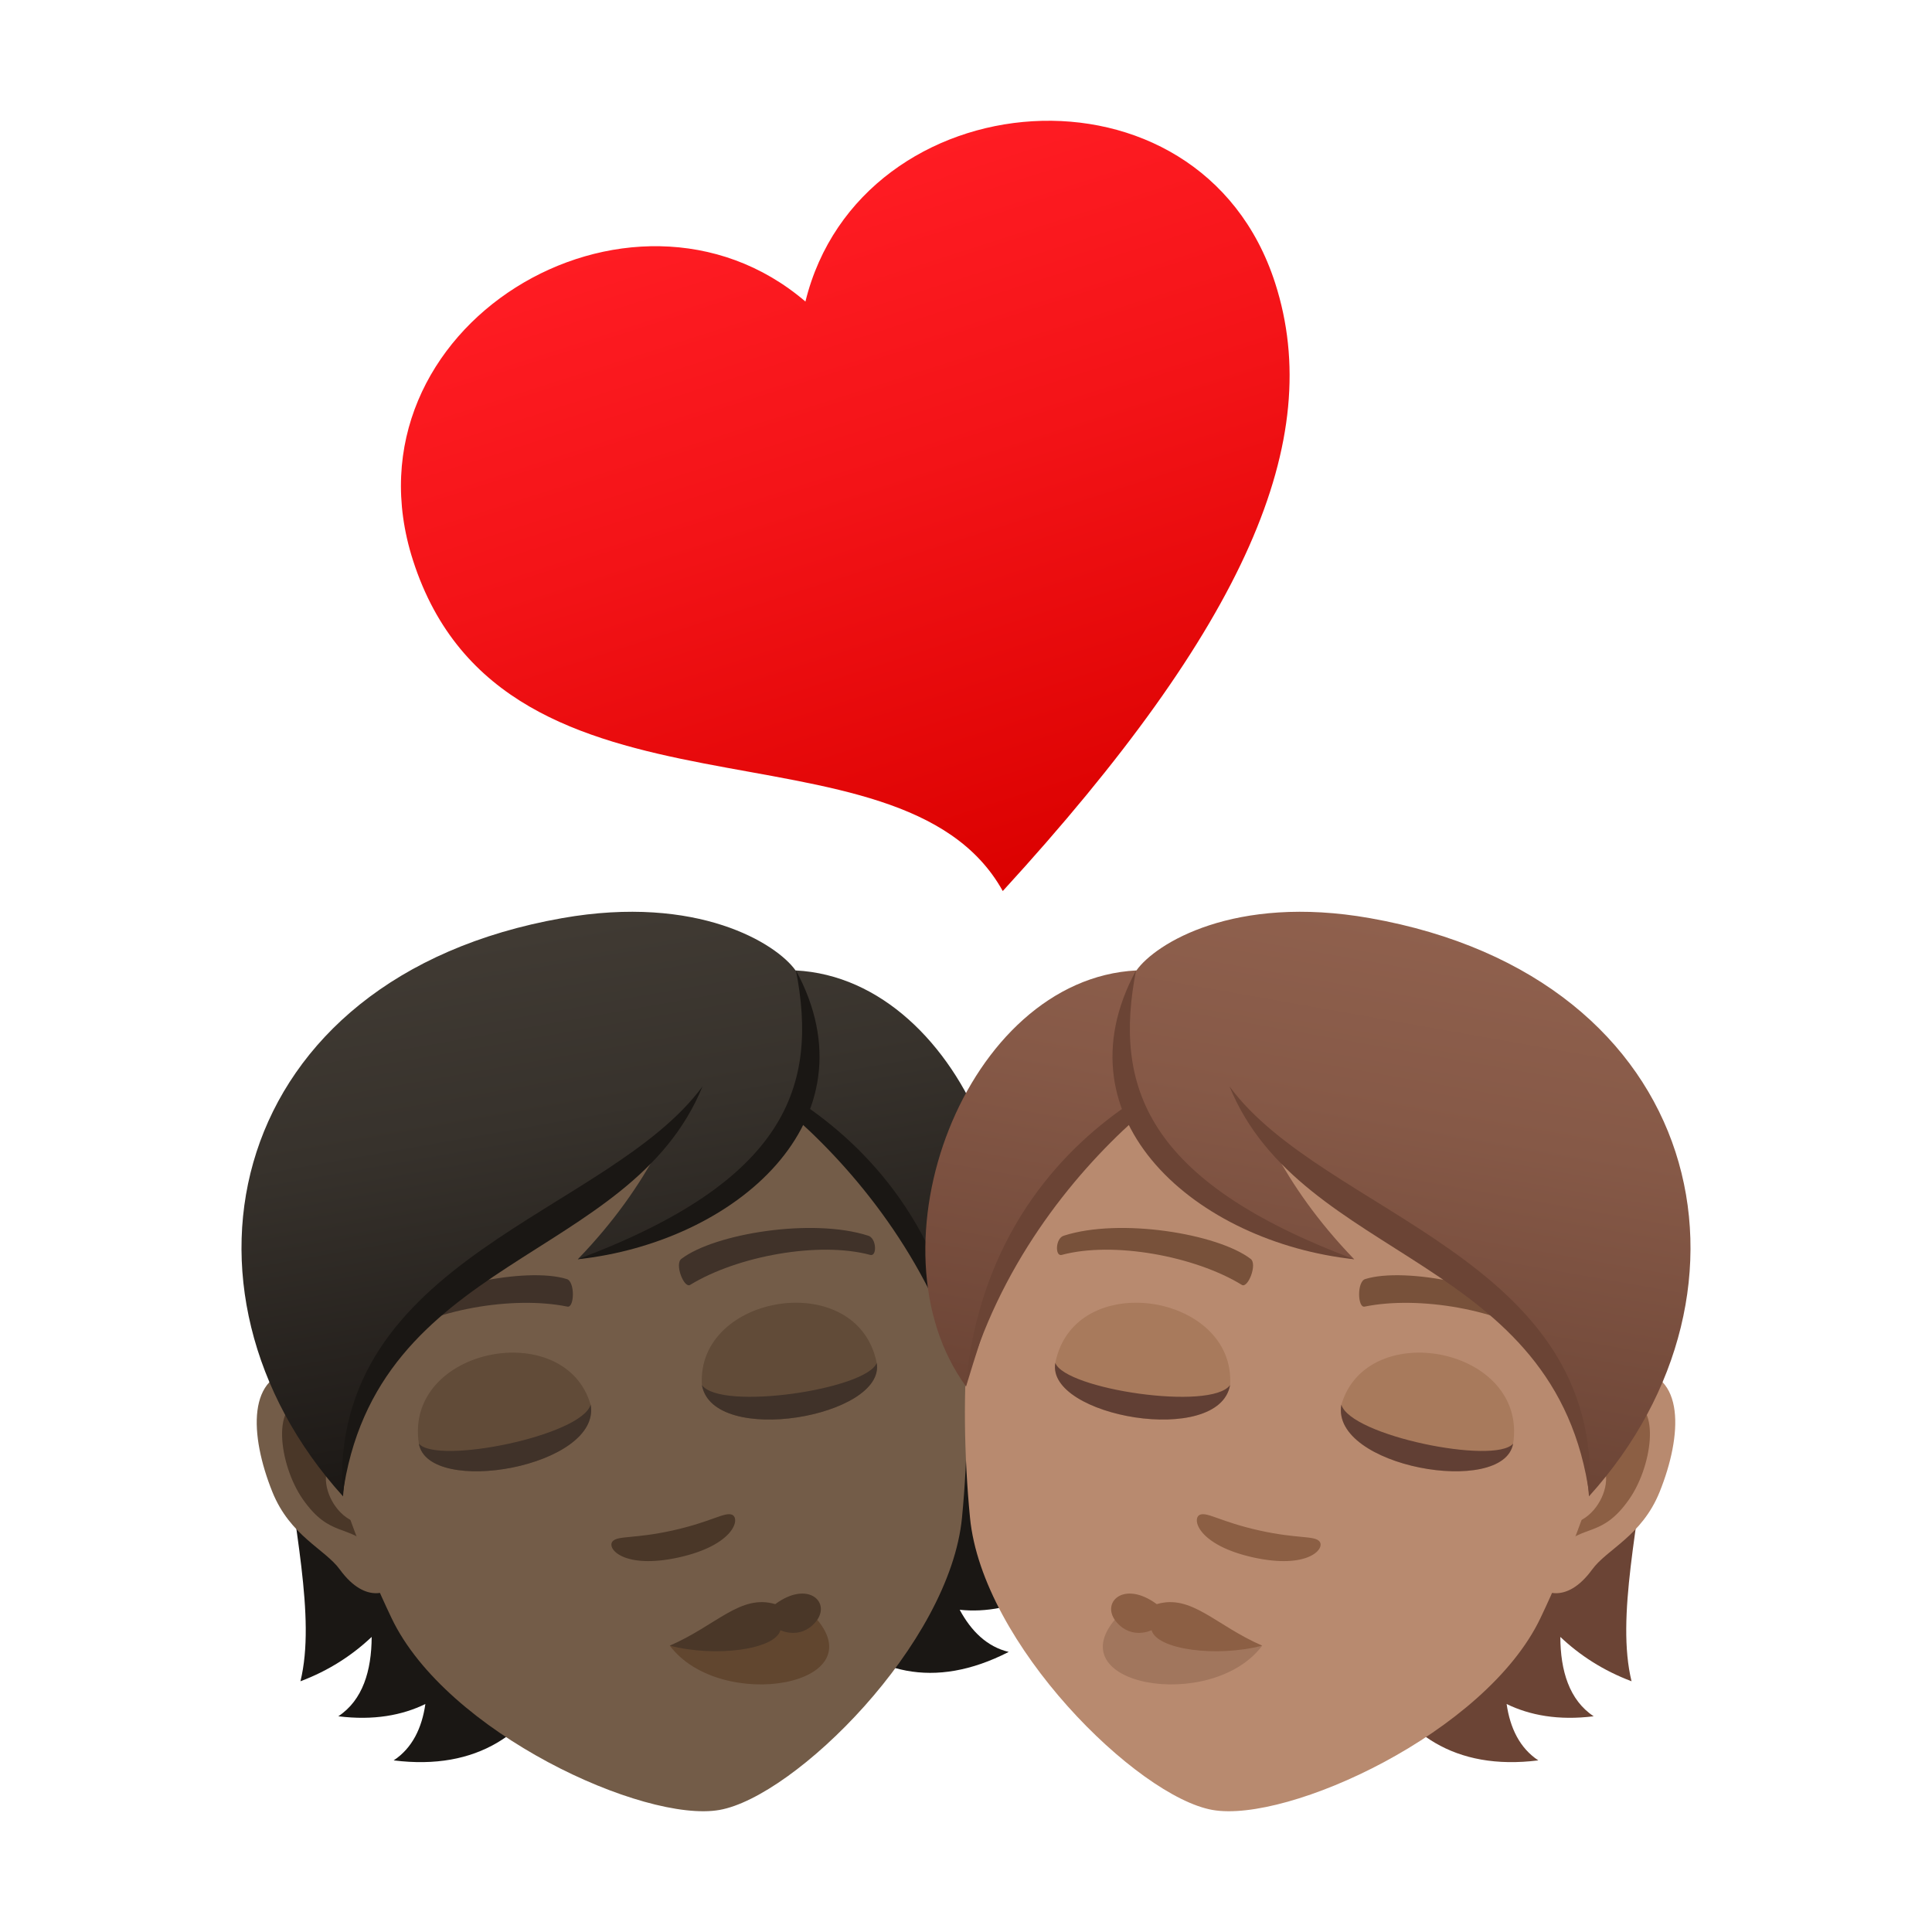 <?xml version="1.0" encoding="utf-8"?>
<!-- Generator: Adobe Illustrator 15.0.0, SVG Export Plug-In . SVG Version: 6.00 Build 0)  -->
<!DOCTYPE svg PUBLIC "-//W3C//DTD SVG 1.1//EN" "http://www.w3.org/Graphics/SVG/1.1/DTD/svg11.dtd">
<svg version="1.1" id="Layer_1" xmlns:x="http://ns.adobe.com/Extensibility/1.0/" xmlns:i="http://ns.adobe.com/AdobeIllustrator/10.0/" xmlns:graph="http://ns.adobe.com/Graphs/1.0/"
	 xmlns="http://www.w3.org/2000/svg" xmlns:xlink="http://www.w3.org/1999/xlink" xmlns:a="http://ns.adobe.com/AdobeSVGViewerExtensions/3.0/"
	 x="0px" y="0px" width="64px" height="64px" viewBox="0 0 64 64" enable-background="new 0 0 64 64" xml:space="preserve">
<linearGradient id="SVGID_1_" gradientUnits="userSpaceOnUse" x1="-22.402" y1="-518.68" x2="-22.402" y2="-527.446" gradientTransform="matrix(-2.766 0.889 0.847 2.635 410.434 1416.087)">
	<stop  offset="0" style="stop-color:#DB0100"/>
	<stop  offset="0.584" style="stop-color:#F31317"/>
	<stop  offset="1" style="stop-color:#FF1C23"/>
	<a:midPointStop  offset="0" style="stop-color:#DB0100"/>
	<a:midPointStop  offset="0.424" style="stop-color:#DB0100"/>
	<a:midPointStop  offset="1" style="stop-color:#FF1C23"/>
</linearGradient>
<path fill="url(#SVGID_1_)" d="M26.681,9.989c1.811-7.38,13.073-8.346,15.561-0.609c1.669,5.19-0.961,11.332-9.024,20.137
	c-3.407-6.134-16.494-1.49-19.536-10.952C11.191,10.828,20.909,5.049,26.681,9.989z"/>
<path fill="#1A1714" d="M12.312,54.225c-0.643,0.607-1.414,1.113-2.359,1.469c1.036-4.26-3.04-12.09,1.244-19.127
	c7.594-1.107,12.946,23.141,1.844,21.748c0.618-0.408,0.936-1.076,1.05-1.867c-0.771,0.375-1.718,0.551-2.884,0.406
	C12.018,56.318,12.308,55.342,12.312,54.225z"/>
<path fill="#1A1714" d="M28.219,33.564c6.432,5.148,4.771,13.99,7.202,17.639c-1.008-0.012-1.909-0.223-2.719-0.574
	c0.383,1.051,0.991,1.867,1.936,2.092c-1.044,0.535-1.994,0.695-2.847,0.605c0.38,0.705,0.902,1.223,1.624,1.396
	C23.459,59.828,20.703,35.123,28.219,33.564z"/>
<path id="Path_4122_" fill="#735C48" d="M9.9,45.377c1.742-0.094,3.98,5.402,3.176,7.098c-0.113,0.238-0.936,0.729-1.821-0.486
	c-0.49-0.674-1.641-1.104-2.232-2.566C8.268,47.547,8.165,45.471,9.9,45.377z"/>
<path id="Path_4121_" fill="#4A3728" d="M10.14,46.465c0.469,0.063,1.075,0.654,1.537,1.734c-1.614-0.061-0.77,2.463,0.592,2.273
	c0.034,0.262,0.063,0.535,0.081,0.822c-0.818-0.832-1.413-0.336-2.317-1.627C9.218,48.502,8.977,46.313,10.14,46.465z"/>
<path fill="#735C48" d="M18.983,32.452c7.392-1.305,12.014,4.087,12.934,11.906c0.183,1.572,0.147,3.895-0.049,5.91
	c-0.402,4.193-5.544,9.25-8.035,9.689c-2.49,0.439-9.05-2.555-10.862-6.355c-0.874-1.83-1.702-3.998-2.069-5.539
	C9.093,40.402,11.591,33.754,18.983,32.452z"/>
<path id="Path_4120_" fill="#403229" d="M12.697,43.766c1.533-1.191,4.761-1.805,6.076-1.396c0.279,0.078,0.258,0.955,0.026,0.914
	c-1.798-0.369-4.509,0.094-5.949,1.107C12.656,44.521,12.464,43.936,12.697,43.766z"/>
<path id="Path_4119_" fill="#403229" d="M28.76,40.934c-1.849-0.598-5.089-0.07-6.186,0.766c-0.236,0.166,0.083,0.984,0.286,0.865
	c1.563-0.959,4.268-1.453,5.971-0.994C29.058,41.629,29.038,41.014,28.76,40.934z"/>
<path id="Path_4118_" fill="#4A3728" d="M20.295,51.057c0.174-0.193,0.716-0.076,1.992-0.359c1.277-0.285,1.717-0.619,1.962-0.521
	c0.288,0.123,0.067,1.008-1.761,1.414C20.656,51.996,20.082,51.289,20.295,51.057z"/>
<path fill="#61462F" d="M26.95,53.518c2.169,2.303-3.072,3.246-4.763,0.996L26.95,53.518z"/>
<path fill="#4A3728" d="M25.681,53.139c-1.153-0.34-1.938,0.699-3.493,1.375c1.509,0.393,3.486,0.135,3.665-0.512
	c0,0,0.646,0.322,1.151-0.256C27.57,53.104,26.785,52.324,25.681,53.139z"/>
<path fill="#614B38" d="M13.875,47.822c0.312,1.777,6.054,0.766,5.689-1.291C18.712,43.613,13.385,44.639,13.875,47.822z"/>
<path fill="#403229" d="M13.876,47.822c0.312,1.777,6.054,0.766,5.69-1.293C19.271,47.561,14.477,48.531,13.876,47.822z"/>
<path fill="#614B38" d="M29.041,45.148c0.314,1.777-5.425,2.791-5.789,0.734C23.058,42.848,28.412,41.988,29.041,45.148z"/>
<path fill="#403229" d="M29.041,45.148c0.314,1.777-5.425,2.791-5.789,0.734C23.881,46.748,28.718,46.021,29.041,45.148z"/>
<linearGradient id="SVGID_2_" gradientUnits="userSpaceOnUse" x1="970.887" y1="-59.252" x2="970.887" y2="-76.856" gradientTransform="matrix(-0.985 0.174 0.174 0.985 988.204 -62.464)">
	<stop  offset="0" style="stop-color:#1A1714"/>
	<stop  offset="0.095" style="stop-color:#1F1B18"/>
	<stop  offset="0.655" style="stop-color:#37322C"/>
	<stop  offset="1" style="stop-color:#403A33"/>
	<a:midPointStop  offset="0" style="stop-color:#1A1714"/>
	<a:midPointStop  offset="0.4" style="stop-color:#1A1714"/>
	<a:midPointStop  offset="1" style="stop-color:#403A33"/>
</linearGradient>
<path fill="url(#SVGID_2_)" d="M18.624,30.414c4.497-0.793,7.104,0.848,7.73,1.733c5.657,0.285,9.021,9.152,5.644,13.783
	c-1.241-4.082-2.2-6.676-5.47-9.008c-1.235,2.451-4.379,4.262-7.388,4.793c1.241-1.287,2.034-2.471,2.629-3.551
	c-4.615,3.191-9.979,5.658-10.406,11.404C5.175,42.727,7.487,32.377,18.624,30.414z"/>
<path fill="#1A1714" d="M26.367,32.145c0.745,3.828-0.299,6.976-7.23,9.57C24.335,41.156,29.059,37.123,26.367,32.145z"/>
<path fill="#1A1714" d="M26.695,36.639c2.195,1.516,4.857,4.34,5.319,9.287c-1.083-3.965-3.52-6.959-5.576-8.814
	C26.533,36.961,26.619,36.805,26.695,36.639z"/>
<path fill="#1A1714" d="M23.272,35.988c-3.125,4.25-12.397,5.643-11.928,13.582C12.418,41.58,20.883,41.836,23.272,35.988z"/>
<path fill="#6B4435" d="M51.688,54.225c0.643,0.607,1.414,1.113,2.359,1.469c-1.036-4.26,3.04-12.09-1.244-19.127
	c-7.594-1.107-12.946,23.141-1.844,21.748c-0.618-0.408-0.936-1.076-1.05-1.867c0.771,0.375,1.718,0.551,2.884,0.406
	C51.982,56.318,51.692,55.342,51.688,54.225z"/>
<path id="Path_3972_" fill="#B88A6F" d="M54.1,45.377c-1.742-0.094-3.98,5.402-3.176,7.098c0.113,0.238,0.936,0.729,1.821-0.486
	c0.49-0.674,1.641-1.104,2.232-2.566C55.732,47.547,55.835,45.471,54.1,45.377z"/>
<path id="Path_3971_" fill="#8C5F44" d="M53.86,46.465c-0.469,0.063-1.075,0.654-1.537,1.734c1.614-0.061,0.77,2.463-0.592,2.273
	c-0.034,0.262-0.063,0.535-0.081,0.822c0.818-0.832,1.413-0.336,2.317-1.627C54.782,48.502,55.023,46.313,53.86,46.465z"/>
<path fill="#B88A6F" d="M45.017,32.452c-7.392-1.305-12.014,4.087-12.934,11.906c-0.183,1.572-0.147,3.895,0.049,5.91
	c0.402,4.193,5.544,9.25,8.035,9.689c2.49,0.439,9.05-2.555,10.862-6.355c0.874-1.83,1.702-3.998,2.069-5.539
	C54.907,40.402,52.409,33.754,45.017,32.452z"/>
<path id="Path_3970_" fill="#78513A" d="M51.303,43.766c-1.533-1.191-4.761-1.805-6.076-1.396c-0.279,0.078-0.258,0.955-0.026,0.914
	c1.798-0.369,4.509,0.094,5.949,1.107C51.344,44.521,51.536,43.936,51.303,43.766z"/>
<path id="Path_3969_" fill="#78513A" d="M35.24,40.934c1.849-0.598,5.089-0.07,6.186,0.766c0.236,0.166-0.083,0.984-0.286,0.865
	c-1.563-0.959-4.268-1.453-5.971-0.994C34.942,41.629,34.962,41.014,35.24,40.934z"/>
<path id="Path_3968_" fill="#8C5F44" d="M43.705,51.057c-0.174-0.193-0.716-0.076-1.992-0.359c-1.277-0.285-1.717-0.619-1.962-0.521
	c-0.288,0.123-0.067,1.008,1.761,1.414C43.344,51.996,43.918,51.289,43.705,51.057z"/>
<path fill="#A1765D" d="M37.05,53.518c-2.169,2.303,3.072,3.246,4.763,0.996L37.05,53.518z"/>
<path fill="#8C5F44" d="M38.319,53.139c1.153-0.34,1.938,0.699,3.493,1.375c-1.509,0.393-3.486,0.135-3.665-0.512
	c0,0-0.646,0.322-1.151-0.256C36.43,53.104,37.215,52.324,38.319,53.139z"/>
<path fill="#A87A5C" d="M50.125,47.822c-0.312,1.777-6.054,0.766-5.689-1.291C45.288,43.613,50.615,44.639,50.125,47.822z"/>
<path fill="#613F34" d="M50.124,47.822c-0.312,1.777-6.054,0.766-5.69-1.293C44.729,47.561,49.523,48.531,50.124,47.822z"/>
<path fill="#A87A5C" d="M34.959,45.148c-0.314,1.777,5.425,2.791,5.789,0.734C40.942,42.848,35.588,41.988,34.959,45.148z"/>
<path fill="#613F34" d="M34.959,45.148c-0.314,1.777,5.425,2.791,5.789,0.734C40.119,46.748,35.282,46.021,34.959,45.148z"/>
<linearGradient id="SVGID_3_" gradientUnits="userSpaceOnUse" x1="105.407" y1="93.314" x2="105.407" y2="75.711" gradientTransform="matrix(0.985 0.174 -0.174 0.985 -45.396 -62.464)">
	<stop  offset="0" style="stop-color:#6B4435"/>
	<stop  offset="0.059" style="stop-color:#6E4637"/>
	<stop  offset="0.641" style="stop-color:#865947"/>
	<stop  offset="1" style="stop-color:#8F604D"/>
	<a:midPointStop  offset="0" style="stop-color:#6B4435"/>
	<a:midPointStop  offset="0.4" style="stop-color:#6B4435"/>
	<a:midPointStop  offset="1" style="stop-color:#8F604D"/>
</linearGradient>
<path fill="url(#SVGID_3_)" d="M45.376,30.414c-4.497-0.793-7.104,0.848-7.73,1.733c-5.657,0.285-9.021,9.152-5.644,13.783
	c1.241-4.082,2.2-6.676,5.47-9.008c1.235,2.451,4.379,4.262,7.388,4.793c-1.241-1.287-2.034-2.471-2.629-3.551
	c4.615,3.191,9.979,5.658,10.406,11.404C58.825,42.727,56.513,32.377,45.376,30.414z"/>
<path fill="#6B4435" d="M37.633,32.145c-0.745,3.829,0.299,6.976,7.23,9.57C39.665,41.156,34.941,37.123,37.633,32.145z"/>
<path fill="#6B4435" d="M37.305,36.64c-2.195,1.515-4.857,4.339-5.319,9.286c1.083-3.965,3.52-6.959,5.576-8.813
	C37.467,36.962,37.381,36.805,37.305,36.64z"/>
<path fill="#6B4435" d="M40.728,35.988c3.125,4.25,12.397,5.644,11.928,13.582C51.582,41.58,43.117,41.837,40.728,35.988z"/>
</svg>
